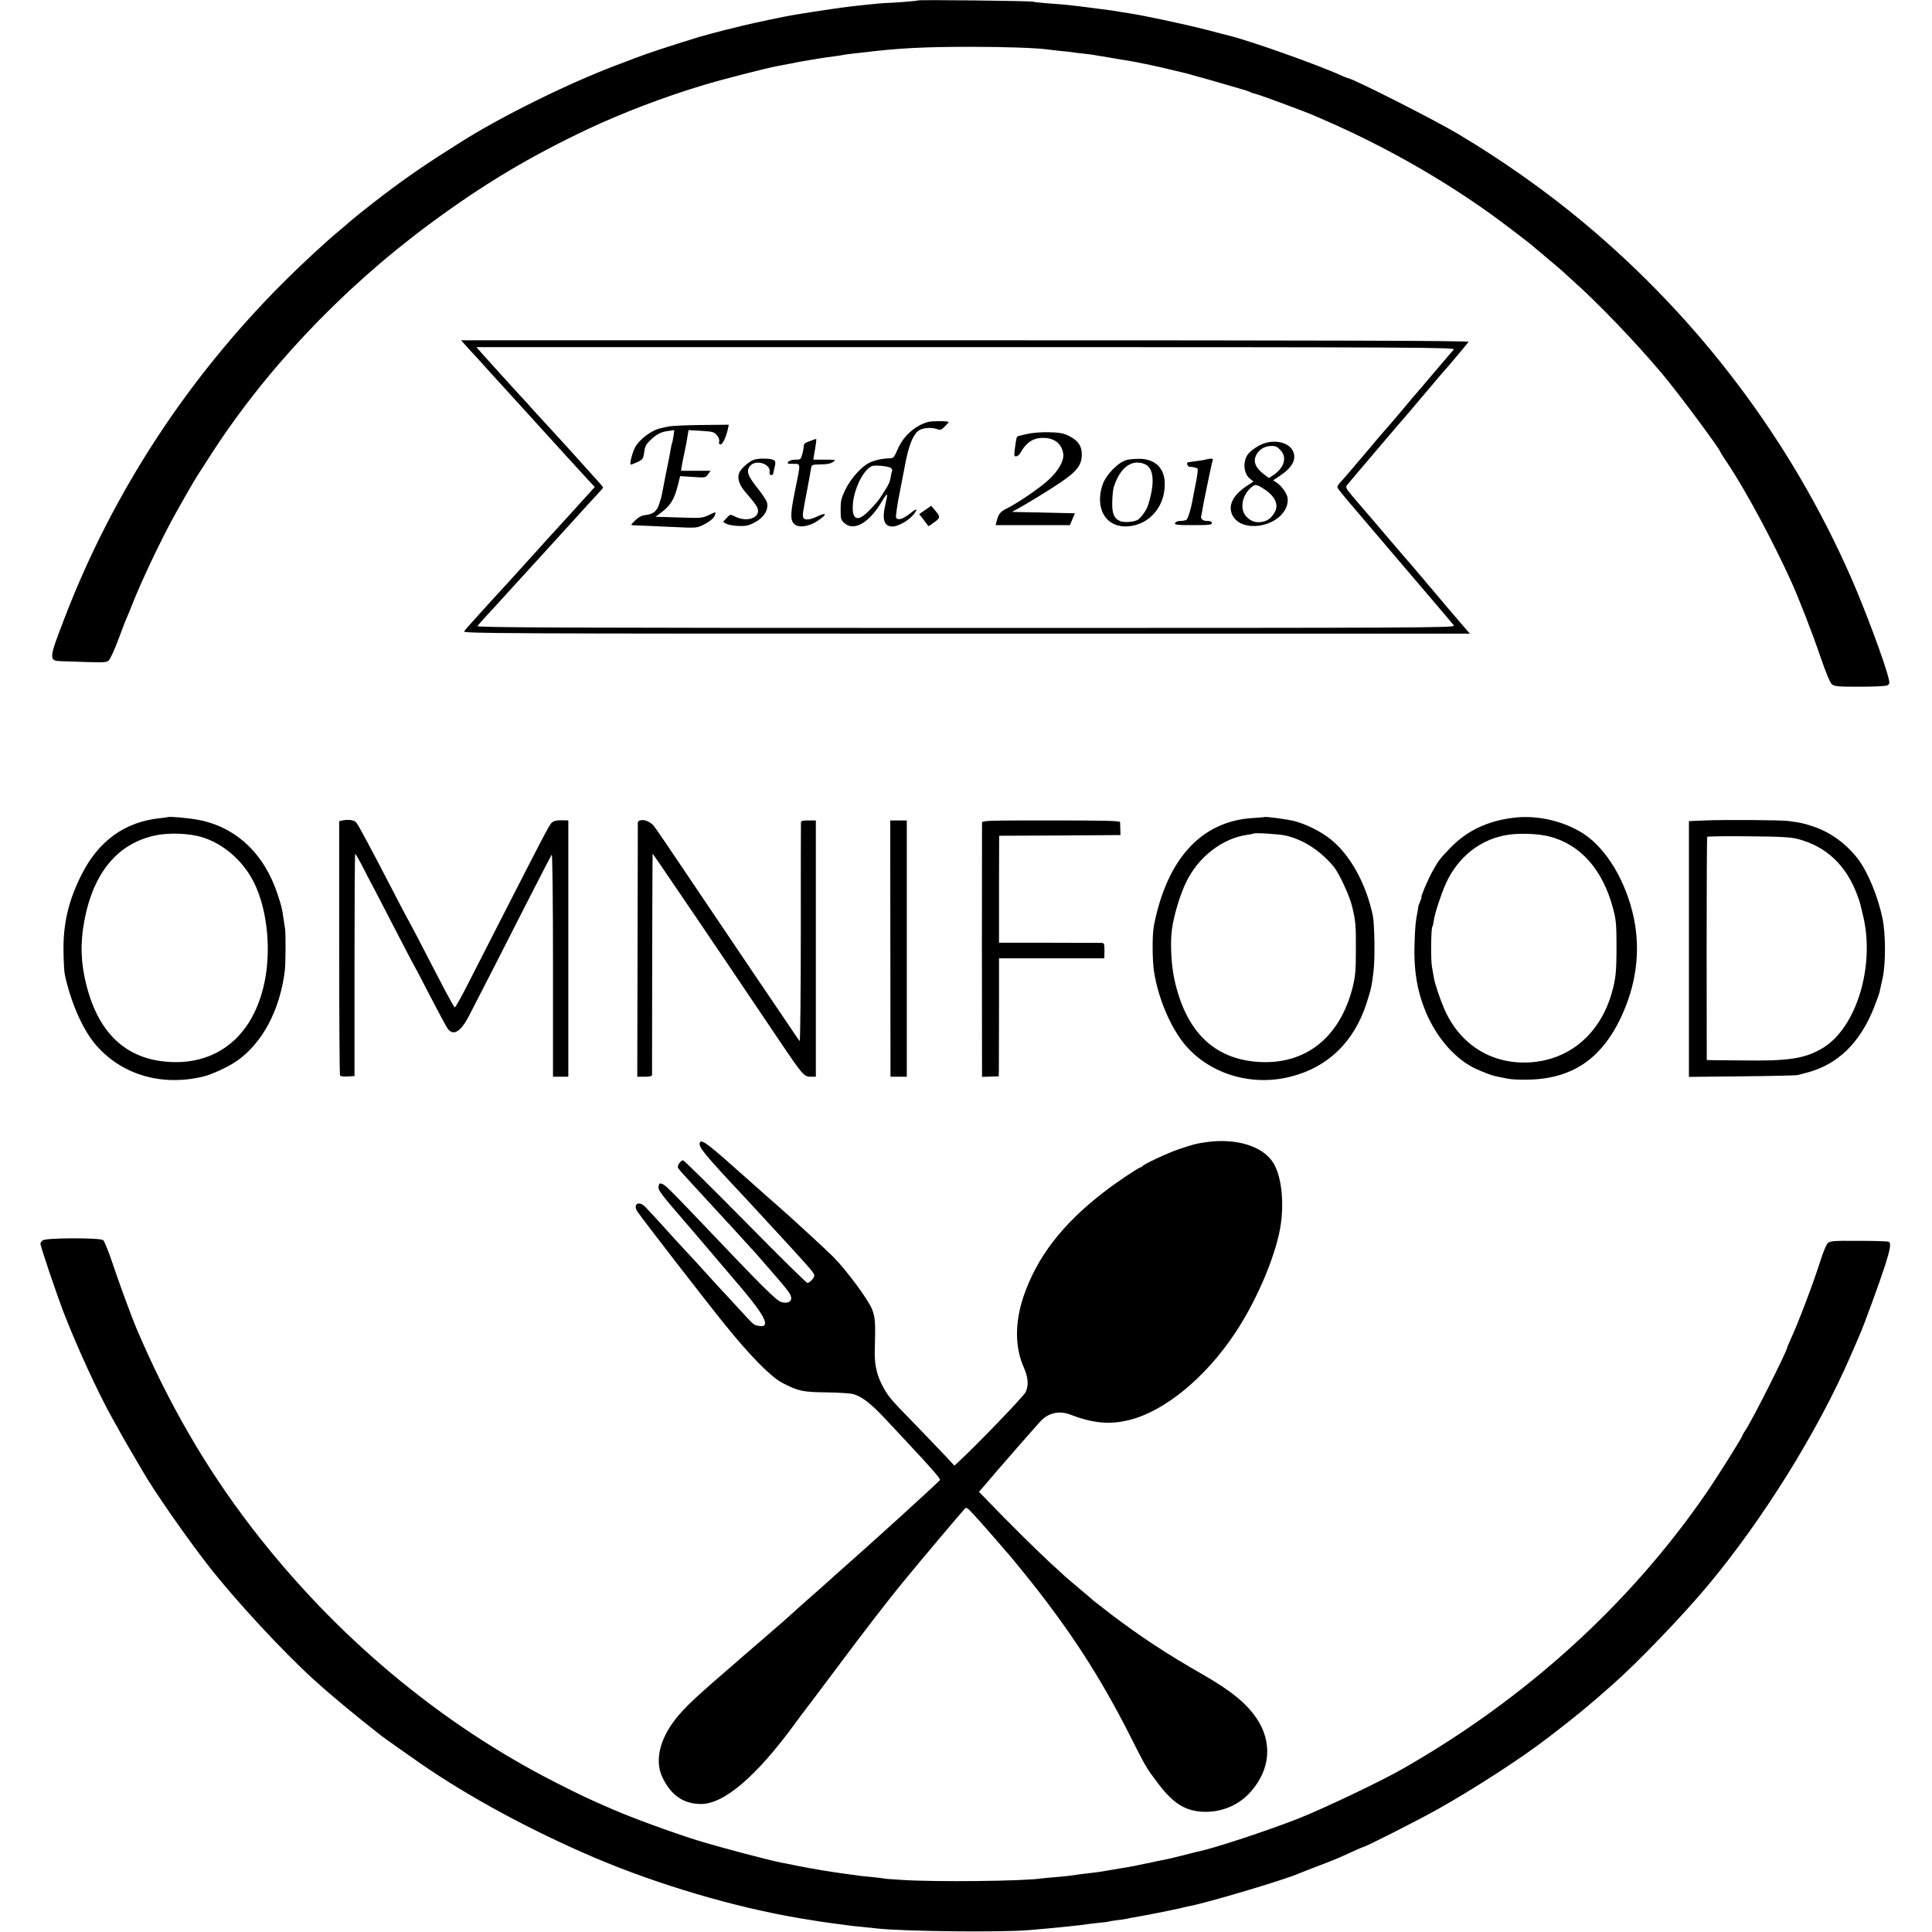 <?xml version="1.0" standalone="no"?>
<!DOCTYPE svg PUBLIC "-//W3C//DTD SVG 20010904//EN"
 "http://www.w3.org/TR/2001/REC-SVG-20010904/DTD/svg10.dtd">
<svg version="1.0" xmlns="http://www.w3.org/2000/svg"
 width="1387pt" height="1387pt" viewBox="0 0 1387 1387"
 preserveAspectRatio="xMidYMid meet">
<g transform="translate(0,1387) scale(0.1,-0.1)"
fill="#000000" stroke="none">
<path d="M6590 13867 c-4 -4 -179 -18 -240 -19 -31 -1 -259 -25 -310 -33 -14
-2 -45 -7 -70 -10 -44 -6 -206 -31 -265 -41 -79 -13 -290 -58 -380 -80 -55
-14 -107 -26 -115 -28 -56 -14 -152 -40 -190 -51 -220 -68 -375 -119 -455
-150 -33 -13 -96 -37 -140 -53 -351 -133 -827 -368 -1125 -557 -232 -146 -378
-246 -540 -369 -97 -73 -258 -202 -270 -216 -3 -3 -21 -18 -40 -34 -101 -83
-268 -236 -419 -387 -684 -684 -1217 -1499 -1561 -2389 -123 -318 -123 -324
-24 -327 321 -11 314 -11 335 6 10 9 42 77 69 151 28 74 54 144 60 155 5 11
23 54 39 95 64 162 192 434 290 615 58 106 160 284 181 315 9 14 41 63 71 110
396 625 949 1213 1584 1685 385 286 720 487 1145 688 251 118 547 231 830 316
130 40 460 124 528 136 18 3 63 12 100 19 37 8 85 17 107 20 22 4 65 11 95 16
30 5 78 12 105 15 28 4 57 8 65 10 8 2 40 7 70 10 30 3 71 8 90 10 237 29 425
39 755 39 255 0 478 -8 555 -19 14 -2 57 -7 95 -11 39 -3 79 -8 90 -10 11 -2
45 -6 75 -9 30 -3 64 -8 76 -10 12 -3 39 -7 60 -10 21 -3 62 -10 89 -15 28 -5
66 -12 85 -14 45 -7 77 -14 165 -32 91 -20 88 -19 170 -39 39 -9 77 -18 85
-20 29 -7 266 -74 335 -95 39 -12 77 -23 85 -25 8 -2 16 -4 18 -5 1 -2 5 -3
10 -4 4 -1 12 -4 17 -7 6 -4 23 -9 39 -13 34 -8 360 -129 421 -156 22 -10 60
-26 85 -37 426 -186 842 -423 1205 -686 96 -70 280 -211 295 -227 3 -3 48 -41
100 -84 52 -44 100 -84 105 -90 6 -6 33 -31 60 -55 176 -155 453 -443 645
-671 109 -128 420 -547 420 -564 0 -2 26 -44 59 -92 128 -194 313 -538 446
-829 57 -125 157 -382 215 -553 39 -113 68 -183 81 -194 19 -16 44 -18 201
-18 99 0 188 4 198 10 15 8 17 16 9 47 -23 103 -166 489 -269 724 -430 981
-1085 1852 -1915 2546 -277 232 -591 453 -910 643 -181 107 -760 400 -791 400
-3 0 -24 9 -47 19 -169 77 -663 252 -807 286 -8 2 -85 22 -170 44 -143 37
-450 102 -545 116 -23 3 -52 8 -65 10 -14 3 -41 7 -60 10 -73 10 -187 24 -240
31 -30 3 -66 7 -80 9 -14 2 -70 6 -125 10 -55 4 -109 10 -120 13 -24 6 -819
15 -825 9z"/>
<path d="M3347 11386 c20 -23 55 -61 78 -85 22 -25 67 -75 100 -111 33 -36
103 -113 155 -170 52 -58 115 -127 140 -154 25 -27 52 -57 60 -66 8 -9 53 -58
100 -110 47 -52 96 -106 110 -121 14 -15 43 -46 64 -70 22 -24 57 -62 78 -85
l38 -40 -45 -50 c-25 -27 -68 -74 -94 -104 -27 -30 -70 -77 -96 -105 -41 -45
-155 -169 -195 -215 -22 -25 -171 -188 -205 -226 -48 -52 -188 -205 -208 -228
-10 -12 -33 -37 -50 -56 -18 -19 -38 -43 -45 -52 -13 -16 223 -17 3604 -17
l3617 0 -20 22 c-11 12 -75 87 -143 167 -67 80 -132 156 -144 170 -11 14 -46
54 -76 90 -30 36 -57 67 -60 70 -3 3 -84 97 -180 210 -96 113 -177 207 -180
210 -3 3 -25 29 -49 58 -38 46 -42 54 -30 70 22 28 395 466 453 532 12 14 71
84 131 155 60 72 112 132 115 135 12 11 167 196 173 206 5 8 -975 11 -3613 11
l-3620 0 37 -41z m7090 -25 c-8 -9 -72 -83 -142 -166 -70 -82 -138 -163 -152
-178 -13 -15 -60 -71 -105 -125 -45 -53 -85 -99 -88 -102 -3 -3 -71 -81 -149
-175 -79 -93 -151 -178 -160 -187 -35 -37 -43 -49 -38 -61 3 -7 36 -48 73 -92
38 -44 185 -217 328 -385 368 -431 420 -493 434 -511 12 -16 -249 -17 -3503
-17 -2869 0 -3513 3 -3507 13 4 7 34 42 67 77 33 36 78 84 100 109 22 24 88
96 145 159 58 63 109 120 115 126 5 6 46 51 90 99 44 49 91 100 104 114 13 14
58 64 100 110 42 47 100 110 128 140 29 31 53 58 53 61 0 3 -21 28 -46 55 -25
28 -78 86 -117 130 -40 44 -76 85 -82 91 -5 6 -48 53 -95 104 -47 51 -101 110
-120 131 -19 20 -46 50 -60 66 -13 15 -51 57 -85 93 -65 71 -210 230 -268 296
l-37 42 3515 0 c3250 0 3515 -2 3502 -17z"/>
<path d="M6665 10841 c-94 -24 -180 -101 -221 -197 -23 -55 -31 -64 -53 -64
-54 -1 -107 -12 -147 -31 -58 -27 -135 -112 -175 -194 -29 -60 -34 -80 -34
-143 0 -69 2 -75 29 -99 69 -59 178 5 269 160 41 68 44 63 22 -30 -24 -104 -7
-153 53 -153 37 0 110 40 143 78 43 48 35 59 -14 18 -53 -43 -94 -55 -104 -31
-3 10 8 90 26 179 17 89 34 174 37 190 24 135 54 215 93 250 25 23 91 31 133
17 29 -10 34 -9 60 16 15 15 28 29 28 33 0 8 -111 9 -145 1z m-269 -331 c7 -7
12 -16 9 -20 -3 -4 -7 -25 -11 -46 -6 -37 -12 -51 -63 -129 -30 -46 -37 -54
-94 -113 -81 -83 -123 -65 -114 50 9 113 77 247 137 272 23 9 120 -1 136 -14z"/>
<path d="M4805 10809 c-22 -4 -50 -10 -61 -13 -67 -14 -157 -82 -187 -142 -18
-36 -37 -110 -30 -118 3 -3 24 5 48 16 40 20 43 24 50 72 5 41 13 57 47 89 45
42 74 57 131 64 l38 5 -6 -43 c-4 -24 -8 -46 -10 -49 -2 -3 -6 -21 -9 -40 -3
-19 -8 -46 -11 -60 -3 -14 -7 -36 -10 -50 -3 -14 -7 -36 -10 -50 -3 -14 -10
-47 -15 -75 -17 -93 -21 -110 -27 -130 -4 -11 -8 -22 -8 -25 -16 -57 -43 -81
-98 -87 -31 -4 -51 -14 -77 -39 -34 -34 -34 -34 -10 -35 62 -2 157 -7 298 -13
143 -7 155 -6 195 13 56 28 83 51 91 77 6 21 6 21 -44 -3 -47 -22 -58 -23
-182 -19 -73 2 -148 5 -167 5 l-35 1 32 24 c74 54 102 98 128 201 l17 67 91
-6 c89 -6 91 -6 109 19 l18 25 -106 0 -106 0 5 33 c3 17 10 56 17 85 15 72 15
70 24 126 l8 48 91 -5 c81 -5 93 -8 112 -31 14 -16 20 -33 17 -46 -4 -13 -1
-20 10 -20 15 0 39 50 52 108 l7 33 -194 -2 c-106 -1 -211 -6 -233 -10z"/>
<path d="M7371 10754 c-36 -8 -66 -16 -68 -18 -5 -4 -10 -31 -18 -94 -5 -44
-4 -50 11 -48 10 2 23 11 28 22 46 82 97 114 176 110 74 -3 123 -45 133 -113
8 -48 -34 -122 -104 -187 -61 -57 -217 -164 -302 -207 -47 -23 -59 -39 -73
-94 l-6 -25 266 0 267 0 18 43 18 42 -226 5 -226 5 35 19 c63 34 233 138 310
190 125 84 160 131 156 214 -3 55 -30 91 -91 122 -41 20 -67 25 -145 27 -56 1
-122 -4 -159 -13z"/>
<path d="M5813 10703 c-33 -11 -43 -20 -43 -36 0 -12 -5 -39 -11 -59 -9 -35
-12 -38 -48 -38 -22 0 -44 -6 -51 -15 -11 -13 -6 -15 34 -15 56 0 55 9 16
-180 -36 -175 -38 -222 -9 -251 31 -31 107 -21 171 23 70 48 65 64 -10 28 -48
-23 -88 -26 -95 -6 -7 17 -3 41 29 206 13 69 25 136 27 150 4 24 8 25 69 26
43 0 72 6 88 17 24 17 22 17 -58 17 l-83 0 5 33 c13 71 19 117 15 116 -2 0
-23 -7 -46 -16z"/>
<path d="M9081 10689 c-43 -13 -106 -55 -124 -83 -37 -55 -28 -138 18 -174
l24 -19 -52 -34 c-98 -66 -134 -142 -98 -210 27 -51 88 -79 164 -75 133 6 242
100 231 199 -3 33 -44 90 -80 113 l-24 16 42 28 c92 59 127 120 102 178 -25
60 -114 87 -203 61z m109 -48 c52 -51 32 -127 -47 -181 l-33 -22 -36 27 c-53
40 -74 80 -63 119 13 47 57 81 107 84 36 2 48 -2 72 -27z m-118 -280 c79 -50
109 -110 82 -163 -23 -44 -50 -66 -90 -74 -47 -9 -82 2 -115 36 -51 51 -34
154 34 211 29 24 36 24 89 -10z"/>
<path d="M5414 10570 c-37 -12 -99 -67 -109 -99 -13 -43 4 -88 60 -150 30 -34
61 -74 69 -89 38 -74 -65 -118 -160 -69 -30 16 -32 15 -57 -11 l-26 -28 21
-13 c12 -8 51 -15 86 -17 53 -2 74 2 112 21 73 37 110 94 96 149 -3 13 -35 61
-71 106 -71 89 -81 124 -45 160 43 43 146 6 135 -49 -2 -14 1 -21 11 -21 8 0
14 3 15 8 0 4 2 14 4 22 15 60 15 69 -2 78 -25 12 -101 13 -139 2z"/>
<path d="M8092 10569 c-62 -15 -153 -107 -177 -180 -53 -159 15 -291 152 -298
165 -7 296 128 295 304 0 109 -62 174 -169 181 -32 1 -77 -2 -101 -7z m122
-29 c70 -26 80 -132 28 -297 -12 -39 -57 -99 -80 -108 -34 -14 -94 -17 -121
-6 -44 19 -59 56 -56 141 1 42 6 87 10 100 43 140 127 205 219 170z"/>
<path d="M8667 10573 c-2 -1 -23 -5 -47 -9 -25 -3 -54 -7 -65 -9 -11 -2 -23
-4 -26 -4 -13 -2 -4 -31 10 -32 27 -1 52 -7 59 -14 3 -3 -2 -45 -11 -93 -10
-48 -20 -100 -23 -117 -11 -69 -35 -150 -47 -157 -7 -4 -26 -8 -43 -8 -19 0
-34 -6 -38 -15 -5 -13 14 -15 129 -15 113 0 135 2 135 15 0 10 -10 15 -34 15
-34 0 -50 17 -41 43 2 6 6 28 9 47 3 19 8 44 10 55 2 11 16 77 30 146 14 69
28 133 32 142 4 12 0 15 -16 14 -11 -1 -22 -2 -23 -4z"/>
<path d="M6642 10209 l-43 -30 33 -42 c17 -23 32 -43 33 -44 1 -2 20 11 43 28
45 33 45 38 0 91 l-23 27 -43 -30z"/>
<path d="M1207 8004 c-1 -1 -28 -4 -59 -8 -252 -26 -441 -163 -563 -406 -94
-186 -133 -356 -129 -554 1 -72 5 -144 9 -161 40 -191 124 -385 211 -492 184
-225 477 -315 782 -242 62 15 179 69 239 110 186 128 314 368 348 654 6 54 7
267 1 300 -2 11 -6 41 -10 66 -11 78 -15 94 -42 175 -95 294 -298 486 -569
538 -66 13 -211 26 -218 20z m240 -143 c156 -47 297 -169 376 -326 101 -203
129 -514 66 -760 -86 -341 -320 -535 -639 -530 -326 6 -537 190 -629 550 -41
158 -46 303 -16 462 65 351 243 562 518 617 95 19 236 13 324 -13z"/>
<path d="M9077 8004 c-1 -1 -40 -4 -87 -7 -366 -24 -612 -293 -706 -772 -13
-68 -12 -253 2 -337 29 -181 111 -377 208 -502 174 -221 483 -320 773 -245
266 67 454 250 543 525 34 106 37 119 51 234 11 83 7 334 -5 395 -48 229 -161
435 -301 548 -69 56 -177 110 -261 132 -51 13 -210 35 -217 29z m155 -133
c128 -30 253 -112 346 -227 36 -45 109 -202 127 -274 27 -110 30 -139 29 -320
0 -145 -4 -190 -22 -263 -90 -362 -335 -560 -672 -541 -326 19 -531 221 -611
603 -21 99 -28 256 -16 346 14 103 58 251 103 343 87 180 260 314 439 339 22
3 42 7 44 9 8 7 188 -4 233 -15z"/>
<path d="M10856 7998 c-182 -24 -325 -93 -441 -212 -77 -79 -89 -95 -131 -171
-34 -61 -86 -185 -79 -185 2 0 -3 -16 -11 -35 -8 -19 -14 -37 -13 -40 0 -3 -2
-18 -5 -33 -13 -63 -18 -114 -21 -237 -6 -198 24 -356 95 -512 80 -173 209
-313 345 -376 50 -23 113 -47 140 -53 11 -2 31 -6 45 -9 64 -14 80 -15 150
-16 351 -6 578 147 725 487 102 236 124 481 64 719 -66 262 -213 485 -381 578
-145 82 -323 117 -482 95z m266 -133 c225 -57 386 -240 459 -520 21 -78 24
-114 24 -265 0 -190 -5 -238 -36 -345 -86 -292 -306 -476 -589 -492 -273 -15
-500 128 -612 385 -30 70 -68 182 -74 222 -3 19 -10 55 -14 80 -9 50 -7 271 3
287 4 6 8 27 11 47 6 48 51 184 85 261 89 197 257 327 456 353 84 12 215 6
287 -13z"/>
<path d="M2465 7981 l-30 -6 0 -908 c0 -500 3 -913 6 -918 3 -6 28 -9 55 -7
l49 3 0 798 c0 438 2 797 5 797 3 0 22 -33 43 -72 20 -40 66 -129 103 -198 36
-69 113 -217 171 -330 58 -113 109 -209 113 -215 4 -5 53 -100 110 -210 57
-110 112 -212 122 -227 41 -59 95 -27 155 89 88 169 248 484 413 808 95 187
177 344 181 349 5 6 9 -341 9 -792 l0 -802 55 0 55 0 0 920 0 920 -27 1 c-54
2 -78 -3 -94 -19 -17 -17 -59 -98 -350 -667 -84 -165 -194 -380 -244 -478 -50
-99 -95 -179 -100 -179 -4 0 -43 70 -87 154 -171 331 -241 464 -258 493 -10
17 -53 100 -97 185 -166 320 -252 482 -267 497 -14 15 -53 21 -91 14z"/>
<path d="M4603 7982 c-13 -2 -23 -9 -24 -15 0 -7 -1 -420 -2 -920 l-2 -907 53
0 c34 0 52 4 53 13 0 6 1 366 1 800 1 433 2 787 3 787 3 0 39 -53 302 -440
125 -184 382 -565 601 -890 175 -260 184 -270 233 -270 l36 0 0 920 0 920 -53
0 c-45 0 -54 -3 -54 -17 -1 -10 -1 -369 -1 -797 0 -428 -4 -775 -8 -770 -5 5
-66 95 -136 199 -71 105 -165 244 -210 310 -45 66 -175 260 -290 430 -337 501
-397 589 -414 609 -22 25 -62 43 -88 38z"/>
<path d="M12240 7980 l-115 -5 0 -918 0 -918 380 4 c209 2 389 6 400 9 11 3
40 11 65 17 221 57 382 212 483 466 20 50 38 101 41 115 3 14 13 59 22 100 22
100 22 315 -1 425 -33 160 -106 336 -177 429 -82 107 -195 190 -316 231 -68
23 -93 29 -182 41 -59 7 -453 10 -600 4z m670 -134 c206 -55 348 -192 427
-411 8 -22 16 -47 18 -55 2 -8 10 -42 18 -75 92 -364 -45 -817 -291 -961 -126
-74 -241 -92 -567 -87 -99 1 -199 2 -221 2 l-41 1 -1 797 c0 439 2 801 4 805
3 4 136 6 297 4 239 -2 304 -6 357 -20z"/>
<path d="M6392 7060 l1 -920 59 0 58 0 0 920 0 920 -60 0 -59 0 1 -920z"/>
<path d="M7050 7963 c-1 -24 -1 -1727 0 -1781 l0 -43 60 2 60 2 1 46 c0 25 1
216 1 424 l0 377 378 0 378 0 1 55 c0 50 -2 55 -22 56 -12 0 -182 1 -379 1
l-356 0 0 384 1 384 435 2 436 3 -1 40 c-1 22 -1 46 -2 53 -1 9 -107 12 -496
12 -465 0 -495 -1 -495 -17z"/>
<path d="M5024 5666 c-11 -30 34 -85 331 -401 38 -41 207 -224 250 -271 11
-12 56 -61 100 -109 113 -124 139 -155 141 -170 2 -17 -32 -55 -50 -55 -7 0
-208 198 -446 440 -239 242 -439 440 -446 440 -18 0 -45 -41 -36 -55 4 -7 31
-39 61 -71 124 -135 258 -280 284 -309 16 -16 61 -66 100 -109 40 -44 77 -85
84 -92 7 -6 45 -50 85 -96 191 -219 197 -228 198 -260 0 -25 -30 -37 -69 -26
-38 10 -124 96 -629 627 -166 174 -206 213 -227 221 -20 8 -23 5 -27 -19 -4
-27 11 -47 262 -337 24 -28 316 -372 342 -402 174 -207 204 -283 103 -258 -27
7 -21 1 -145 136 -52 57 -104 113 -115 124 -11 12 -63 69 -115 126 -52 58
-118 130 -147 160 -28 30 -60 65 -70 76 -26 30 -184 203 -211 230 -45 47 -91
19 -56 -34 30 -46 480 -628 627 -810 178 -221 331 -377 412 -419 115 -60 146
-67 320 -69 88 -1 175 -7 193 -13 64 -19 131 -73 234 -184 57 -61 133 -142
169 -181 166 -178 220 -240 217 -251 -2 -9 -524 -483 -732 -665 -16 -14 -39
-34 -50 -45 -12 -11 -57 -51 -101 -90 -44 -38 -97 -86 -119 -105 -82 -75 -170
-152 -301 -265 -49 -42 -103 -89 -120 -103 -16 -15 -66 -58 -110 -96 -262
-226 -330 -293 -397 -391 -88 -130 -112 -266 -65 -369 61 -133 153 -197 280
-197 166 0 399 200 677 581 30 41 60 82 67 90 7 8 110 145 229 304 200 268
380 501 479 621 124 151 392 469 445 528 3 4 15 -1 26 -10 21 -19 146 -160
229 -257 28 -33 55 -64 61 -70 5 -6 59 -71 118 -144 312 -387 535 -730 750
-1156 113 -224 117 -230 198 -337 109 -146 199 -202 330 -206 131 -4 254 49
337 144 143 161 157 359 40 530 -75 108 -180 194 -380 309 -267 153 -445 270
-659 432 -69 53 -127 98 -130 101 -3 3 -45 40 -95 81 -49 41 -97 82 -106 90
-8 8 -58 54 -110 101 -93 86 -297 287 -437 433 l-74 76 29 33 c93 111 402 464
423 484 57 53 129 66 205 37 161 -62 282 -73 420 -39 254 62 548 303 762 625
163 245 304 584 330 796 21 168 -1 335 -55 424 -74 121 -263 180 -478 151 -79
-11 -96 -16 -209 -54 -71 -24 -249 -107 -253 -119 -2 -4 -8 -8 -13 -8 -12 0
-174 -108 -259 -174 -303 -232 -488 -473 -584 -759 -61 -185 -60 -361 4 -504
32 -73 36 -131 12 -179 -16 -31 -349 -377 -479 -497 l-31 -29 -74 79 c-40 43
-137 143 -214 223 -161 165 -181 187 -217 250 -51 89 -70 166 -67 275 6 206 3
238 -19 295 -29 72 -184 281 -281 379 -50 50 -301 281 -394 362 -22 19 -65 57
-96 84 -30 28 -89 79 -129 115 -41 36 -79 70 -85 75 -99 90 -192 167 -216 180
-26 14 -31 14 -36 1z"/>
<path d="M308 4966 c-10 -7 -18 -18 -18 -24 0 -19 115 -359 168 -497 97 -250
245 -572 350 -760 19 -33 48 -85 64 -115 17 -30 56 -98 87 -150 30 -52 60
-103 66 -113 79 -138 316 -479 471 -677 190 -245 542 -624 759 -820 125 -114
307 -264 485 -403 19 -15 195 -139 280 -198 345 -239 799 -484 1250 -676 457
-194 1002 -355 1470 -434 170 -28 165 -27 255 -39 124 -17 146 -19 210 -25 33
-3 76 -8 95 -10 192 -21 882 -28 1080 -12 172 14 388 36 425 43 11 2 49 6 84
10 36 3 68 7 71 9 3 2 30 6 60 10 30 3 62 8 70 10 8 2 31 7 50 10 67 11 295
56 330 65 19 5 46 11 60 14 126 22 699 193 795 236 11 5 70 28 130 51 124 47
139 53 248 103 44 20 81 36 83 36 15 0 376 183 524 265 265 148 613 373 795
514 22 17 45 34 50 38 182 141 252 199 425 352 178 157 496 488 677 704 399
477 795 1114 1028 1652 26 61 55 128 65 150 30 66 145 382 184 503 37 117 43
156 26 167 -6 4 -103 7 -216 7 -189 1 -207 -1 -224 -18 -9 -11 -32 -64 -49
-119 -56 -176 -160 -449 -217 -573 -13 -29 -24 -54 -24 -57 0 -24 -256 -532
-302 -597 -10 -14 -18 -29 -18 -32 0 -11 -179 -296 -258 -411 -551 -802 -1304
-1485 -2192 -1989 -151 -86 -559 -280 -735 -350 -221 -87 -617 -218 -731 -240
-10 -2 -64 -16 -119 -30 -55 -14 -116 -28 -135 -31 -19 -3 -42 -8 -50 -10 -8
-2 -26 -6 -40 -9 -14 -2 -45 -9 -70 -14 -25 -6 -62 -13 -82 -16 -21 -3 -77
-13 -125 -21 -49 -9 -108 -18 -133 -20 -47 -5 -117 -14 -160 -21 -14 -2 -59
-6 -100 -10 -41 -3 -85 -7 -98 -9 -128 -20 -765 -27 -1007 -11 -71 4 -132 9
-135 11 -3 1 -41 6 -84 10 -43 4 -86 8 -95 10 -9 1 -41 6 -71 10 -110 14 -255
38 -370 61 -41 9 -88 18 -105 21 -75 13 -466 116 -615 163 -182 57 -465 161
-605 222 -180 78 -213 94 -405 191 -834 424 -1587 1055 -2184 1832 -330 429
-599 894 -827 1430 -33 78 -125 327 -169 460 -29 88 -61 165 -69 172 -24 18
-410 17 -433 -1z"/>
</g>
</svg>
